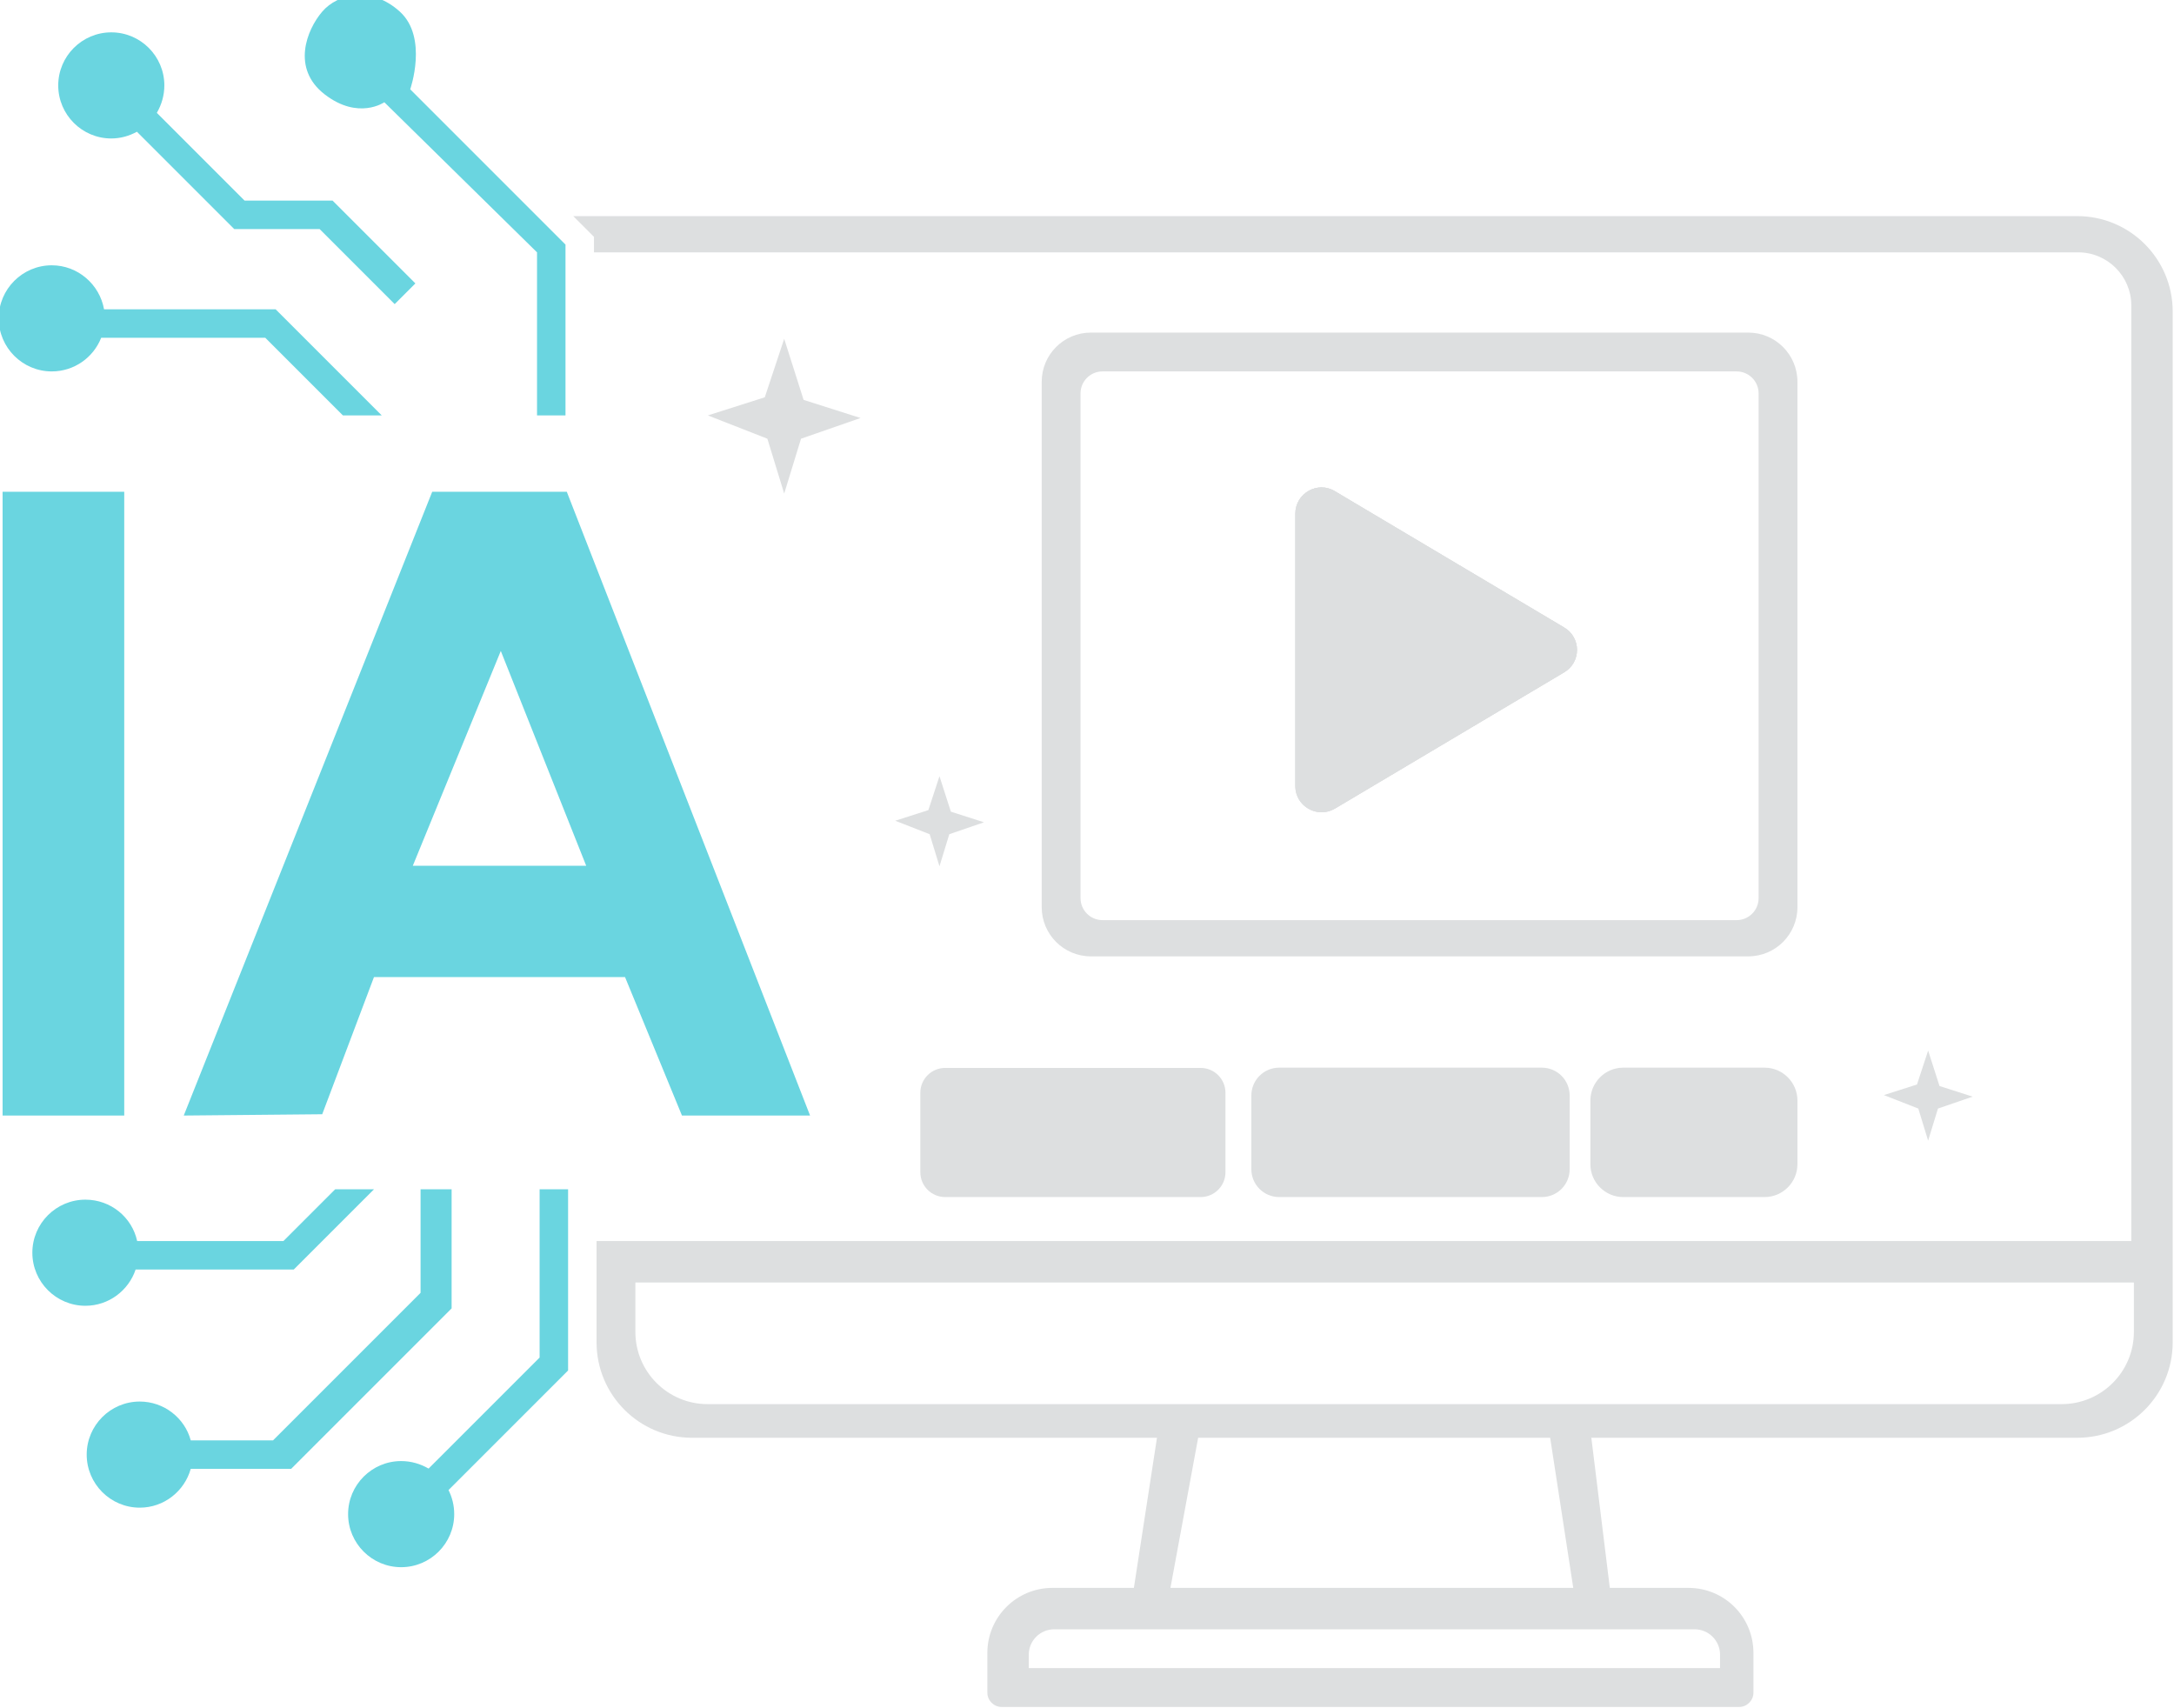 <?xml version="1.0" encoding="utf-8"?>
<!-- Generator: Adobe Illustrator 24.2.3, SVG Export Plug-In . SVG Version: 6.00 Build 0)  -->
<svg version="1.1" id="Layer_1" xmlns="http://www.w3.org/2000/svg" xmlns:xlink="http://www.w3.org/1999/xlink" x="0px" y="0px"
	 viewBox="0 0 840 660" style="enable-background:new 0 0 840 660;" xml:space="preserve">
<style type="text/css">
	.st0{fill:#EFEFEF;}
	.st1{fill:#69D4E0;}
	.st2{fill:#69D4E0;stroke:#69D4E0;stroke-miterlimit:10;}
	.st3{fill:none;stroke:#69D4E0;stroke-miterlimit:10;}
	.st4{fill:#6AD5E0;}
	.st5{fill:#EBEBEC;}
	.st6{fill:#E9EBEB;}
	.st7{fill:#DFE2E2;}
	.st8{fill:#DDDFE0;}
</style>
<rect x="1" y="190" class="st4" width="47" height="241"/>
<path class="st4" d="M219,190h-52L71,431l53.5-0.5l20-53h97l22,53.5H313L219,190z M159.5,334.5l34-83l33,83H159.5z"/>
<path class="st4" d="M207.5,160.5h11v-66l-60-60c0,0,7-20-4-30s-24-7-30,0s-12,22,1,32s23,3,23,3l59,58V160.5z"/>
<path class="st8" d="M463.9,462.5h-98.7c-5.3,0-9.6-4.3-9.6-9.6v-30.7c0-5.3,4.3-9.6,9.6-9.6h98.7c5.3,0,9.6,4.3,9.6,9.6v30.7
	C473.5,458.2,469.2,462.5,463.9,462.5z"/>
<path class="st8" d="M595.7,462.5H494.3c-6,0-10.8-4.8-10.8-10.8v-28.4c0-6,4.8-10.8,10.8-10.8h101.4c6,0,10.8,4.8,10.8,10.8v28.4
	C606.5,457.7,601.7,462.5,595.7,462.5z"/>
<path class="st8" d="M681.8,462.5h-54.6c-7,0-12.7-5.7-12.7-12.7v-24.6c0-7,5.7-12.7,12.7-12.7h54.6c7,0,12.7,5.7,12.7,12.7v24.6
	C694.5,456.8,688.8,462.5,681.8,462.5z"/>
<path class="st8" d="M802.6,83.5H221.5l8,8v6H803c11.3,0,20.5,9.2,20.5,20.5v361.5h-593v39.1c0,20.4,16.5,36.9,36.9,36.9h535.2
	c20.4,0,36.9-16.5,36.9-36.9V120.4C839.5,100,823,83.5,802.6,83.5z M824.5,514.6c0,15.4-12.5,27.9-27.9,27.9H273.4
	c-15.4,0-27.9-12.5-27.9-27.9v-19.1h579V514.6z"/>
<path class="st8" d="M604.3,259.8l-88.5,52.6c-6.8,4-15.3-0.9-15.3-8.7V198.5c0-7.9,8.6-12.8,15.3-8.7l88.5,52.6
	C611,246.3,611,255.9,604.3,259.8z"/>
<path class="st8" d="M675.5,128.5h-254c-10.5,0-19,8.5-19,19v203c0,10.5,8.5,19,19,19h254c10.5,0,19-8.5,19-19v-203
	C694.5,137,686,128.5,675.5,128.5z M679.5,347c0,4.7-3.8,8.5-8.5,8.5H426c-4.7,0-8.5-3.8-8.5-8.5V152c0-4.7,3.8-8.5,8.5-8.5h245
	c4.7,0,8.5,3.8,8.5,8.5V347z"/>
<path class="st8" d="M604.3,259.8l-88.5,52.6c-6.8,4-15.3-0.9-15.3-8.7V198.5c0-7.9,8.6-12.8,15.3-8.7l88.5,52.6
	C611,246.3,611,255.9,604.3,259.8z"/>
<path class="st8" d="M604.3,259.8l-88.5,52.6c-6.8,4-15.3-0.9-15.3-8.7V198.5c0-7.9,8.6-12.8,15.3-8.7l88.5,52.6
	C611,246.3,611,255.9,604.3,259.8z"/>
<polygon class="st8" points="303,130.9 310.5,154.5 332.5,161.5 309.5,169.5 303,190.7 296.5,169.5 273.5,160.5 295.5,153.5 "/>
<polygon class="st8" points="363,299.9 367.4,313.6 380.2,317.7 366.8,322.3 363,334.7 359.2,322.3 345.9,317.1 358.7,313 "/>
<polygon class="st8" points="745,405.9 749.4,419.6 762.2,423.7 748.8,428.3 745,440.7 741.2,428.3 727.9,423.1 740.7,419 "/>
<polygon class="st8" points="447.5,552.5 437.5,617.5 451.5,617.5 463.5,552.5 "/>
<polygon class="st8" points="598.5,552.5 608.5,617.5 622.5,617.5 614.5,552.5 "/>
<path class="st8" d="M652.4,613.5H406.6c-13.8,0-25.1,11.2-25.1,25.1V654c0,3,2.5,5.5,5.5,5.5h285c3,0,5.5-2.5,5.5-5.5v-15.4
	C677.5,624.7,666.3,613.5,652.4,613.5z M664.5,644.5h-267v-5.2c0-5.4,4.4-9.8,9.8-9.8h247.5c5.4,0,9.8,4.4,9.8,9.8V644.5z"/>
<path class="st4" d="M160.5,109.5l-8,8l-29-29h-33L52.9,50.9c-2.9,1.6-6.3,2.6-9.9,2.6c-11.3,0-20.5-9.2-20.5-20.5
	S31.7,12.5,43,12.5S63.5,21.7,63.5,33c0,3.9-1.1,7.5-2.9,10.6l33.9,33.9h34L160.5,109.5z"/>
<path class="st4" d="M147.5,160.5h-15l-30-30H39.1c-3,7.6-10.4,13-19.1,13c-11.3,0-20.5-9.2-20.5-20.5s9.2-20.5,20.5-20.5
	c10.1,0,18.5,7.4,20.2,17h66.3L147.5,160.5z"/>
<path class="st4" d="M144.5,459.5l-31,31H52.4c-2.7,8.1-10.4,14-19.4,14c-11.3,0-20.5-9.2-20.5-20.5s9.2-20.5,20.5-20.5
	c9.8,0,18,6.8,20,16h56.5l20-20H144.5z"/>
<path class="st4" d="M174.5,459.5v46l-62,62H73.7c-2.4,8.6-10.3,15-19.7,15c-11.3,0-20.5-9.2-20.5-20.5s9.2-20.5,20.5-20.5
	c9.4,0,17.4,6.4,19.7,15h31.8l57-57v-40H174.5z"/>
<path class="st4" d="M219.5,529.5l-46.2,46.2c1.4,2.8,2.2,5.9,2.2,9.3c0,11.3-9.2,20.5-20.5,20.5c-11.3,0-20.5-9.2-20.5-20.5
	s9.2-20.5,20.5-20.5c3.9,0,7.5,1.1,10.6,2.9l42.9-42.9v-65h11V529.5z"/>
</svg>
